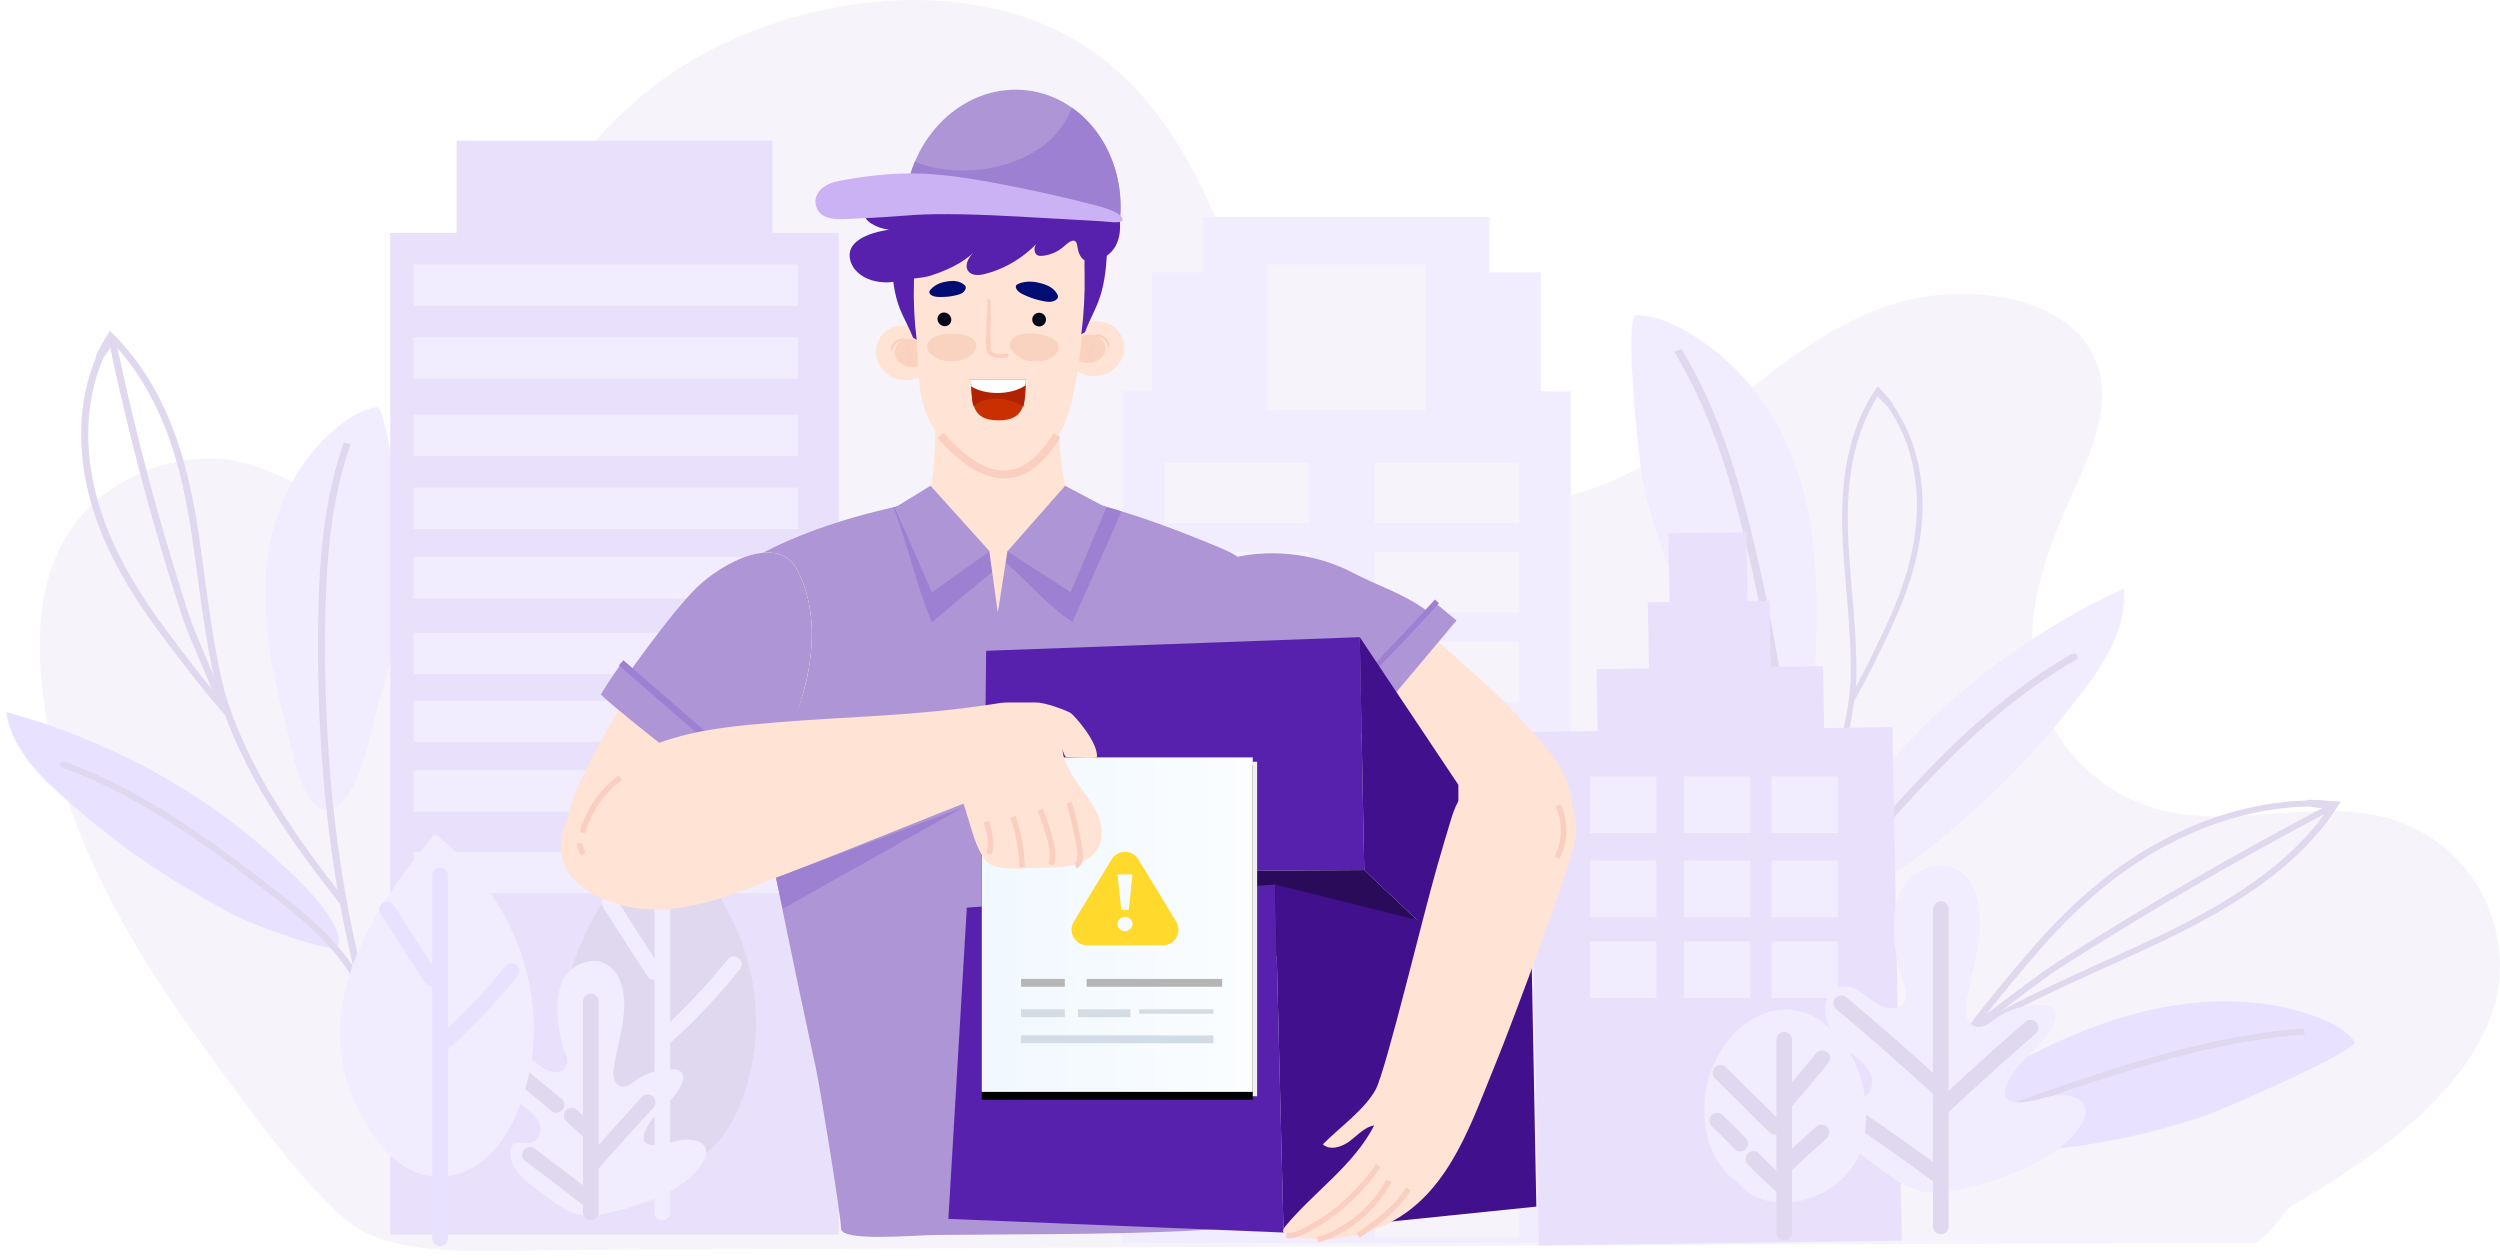 <?xml version="1.0" encoding="UTF-8"?>
<svg width="320px" height="161px" viewBox="0 0 320 161" version="1.1" xmlns="http://www.w3.org/2000/svg" xmlns:xlink="http://www.w3.org/1999/xlink">
    <!-- Generator: Sketch 55.2 (78181) - https://sketchapp.com -->
    <title>Group 14</title>
    <desc>Created with Sketch.</desc>
    <defs>
        <linearGradient x1="2.699%" y1="50%" x2="98.049%" y2="50%" id="linearGradient-1">
            <stop stop-color="#F1F8FF" offset="0%"></stop>
            <stop stop-color="#FBFDFF" offset="100%"></stop>
        </linearGradient>
        <rect id="path-2" x="0" y="0" width="34.69" height="42.814"></rect>
        <filter x="-10.1%" y="-5.8%" width="120.2%" height="116.3%" filterUnits="objectBoundingBox" id="filter-3">
            <feOffset dx="0" dy="1" in="SourceAlpha" result="shadowOffsetOuter1"></feOffset>
            <feGaussianBlur stdDeviation="1" in="shadowOffsetOuter1" result="shadowBlurOuter1"></feGaussianBlur>
            <feColorMatrix values="0 0 0 0 0   0 0 0 0 0   0 0 0 0 0  0 0 0 0.044 0" type="matrix" in="shadowBlurOuter1"></feColorMatrix>
        </filter>
    </defs>
    <g id="assets" stroke="none" stroke-width="1" fill="none" fill-rule="evenodd">
        <g id="Group-14">
            <g id="Group-13">
                <g id="Group-11-Copy-4">
                    <g id="2891461-copy">
                        <g id="OBJECTS">
                            <g id="Group">
                                <path d="M288.689,159.124 C288.689,159.026 216.923,159.318 73.389,160 C63.615,160 50.292,161.419 44.11,156.024 C37.927,150.629 31.396,141.241 26.135,134.105 C15.267,119.365 6.491,103.224 5.211,85.942 C4.721,79.315 5.46,72.336 9.843,66.699 C14.227,61.062 23.061,57.235 30.998,59.183 C38.546,61.035 45.433,67.604 52.646,65.035 C57.5,63.305 58.842,58.416 59.734,54.229 C63.072,38.533 69.211,22.412 83.397,11.242 C97.588,0.075 121.716,-4.277 137.724,5.191 C146.554,10.414 151.551,18.766 155.263,27.033 C158.975,35.301 161.824,43.952 167.78,51.33 C173.736,58.708 183.726,64.77 194.694,64.345 C204.324,63.969 212.554,58.811 219.455,53.427 C226.356,48.04 232.97,42.015 241.881,39.07 C250.791,36.121 262.92,37.533 267.342,44.385 C271.188,50.348 267.86,57.504 265.006,63.812 C261.687,71.155 259.04,78.978 260.46,86.701 C261.879,94.424 268.272,102.013 277.734,103.934 C286.386,105.69 295.743,102.55 304.361,104.406 C317.156,107.163 322.705,120.304 318.739,130.412 C314.773,140.521 304.179,147.975 293.522,154.272 C291.815,155.284 291.815,156.977 288.689,159.124 Z" id="Path" fill="#F6F4FA" fill-rule="nonzero"></path>
                                <g transform="translate(208.318, 40.156)" fill-rule="nonzero">
                                    <path d="M1.137,0.188 C3.285,0.21 5.308,1.037 7.115,2.026 C14.734,6.189 19.622,13.321 21.969,20.776 C24.322,28.23 24.38,36.06 24.091,43.774 C23.976,46.954 24.683,58.862 19.046,56.076 C15.284,54.216 11.543,44.785 9.672,41.529 C5.973,35.099 3.353,28.212 1.907,21.156 C1.556,19.457 -0.555,0.17 1.137,0.188 Z" id="Path" fill="#F2EDFE"></path>
                                    <path d="M30.552,61.21 C38.794,50.366 50.252,41.319 63.561,35.153 C63.917,39.522 61.696,43.756 58.945,47.459 C52.427,56.224 46.318,62.346 37.499,69.34 C34.99,71.329 24.432,77.246 23.719,76.231 C21.466,73.024 28.461,63.955 30.552,61.21 Z" id="Path" fill="#F2EDFE"></path>
                                    <path d="M16.677,116.088 L15.682,115.873 C17.736,108.892 19.224,101.532 20.104,94.001 C20.937,86.882 21.252,79.405 21.037,71.781 C20.838,64.626 20.167,57.132 19.046,49.507 C17.977,42.245 16.52,34.871 14.718,27.586 C13.282,21.791 11.145,14.238 7.309,7.195 C6.885,6.417 6.439,5.643 5.984,4.897 L6.895,4.494 C7.356,5.254 7.812,6.037 8.242,6.828 C12.124,13.952 14.278,21.567 15.724,27.408 C17.532,34.714 18.993,42.115 20.062,49.4 C21.189,57.056 21.859,64.582 22.064,71.763 C22.279,79.423 21.964,86.936 21.126,94.091 C20.24,101.662 18.742,109.062 16.677,116.088 Z" id="Path" fill="#DFD8EF"></path>
                                    <path d="M21.346,85.384 C21.341,85.384 21.33,85.384 21.325,85.384 C21.042,85.375 20.822,85.17 20.832,84.928 C21.052,80.108 23.971,74.487 29.514,68.217 C37.437,59.26 45.626,49.999 56.812,43.578 C57.048,43.443 57.368,43.497 57.525,43.698 C57.682,43.9 57.619,44.172 57.383,44.306 C46.339,50.643 38.202,59.846 30.332,68.745 C24.919,74.867 22.069,80.322 21.859,84.959 C21.849,85.201 21.618,85.384 21.346,85.384 Z" id="Path" fill="#DFD8EF"></path>
                                    <path d="M21.43,70.381 C21.383,70.381 21.335,70.372 21.288,70.355 C21.105,70.288 21.021,70.109 21.1,69.952 C24.5,63.209 28.047,55.213 28.561,47.039 C28.671,43.162 28.33,39.155 28,35.273 C27.838,33.36 27.67,31.383 27.56,29.451 C27.267,23.607 27.481,16.081 31.762,9.664 L32.029,9.261 L32.359,9.628 C33.711,11.121 34.047,11.542 34.036,11.747 C36.986,16.054 37.719,20.74 37.772,24.13 C37.845,29.116 36.525,34.321 33.617,40.51 C32.202,43.519 30.793,46.466 29.074,49.462 C29.064,49.48 29.048,49.498 29.038,49.516 C28.053,56.926 24.846,64.072 21.76,70.194 C21.702,70.314 21.571,70.381 21.43,70.381 Z M32.029,10.536 C28.189,16.693 28,23.839 28.278,29.429 C28.388,31.352 28.556,33.324 28.718,35.233 C29.048,39.128 29.389,43.153 29.279,47.066 C29.263,47.298 29.247,47.535 29.226,47.768 C30.583,45.277 31.767,42.804 32.946,40.286 C35.823,34.173 37.127,29.044 37.049,24.143 C36.996,20.771 36.258,16.085 33.25,11.828 C32.988,11.595 32.396,11.041 32.029,10.536 Z" id="Shape" fill="#DFD8EF"></path>
                                </g>
                                <g transform="translate(0.308, 41.945)" fill-rule="nonzero">
                                    <path d="M47.874,10.151 C46.019,10.468 44.421,11.47 43.043,12.584 C37.243,17.257 34.371,24.121 33.764,30.913 C33.156,37.702 34.612,44.499 36.341,51.148 C37.054,53.889 38.725,64.309 43.08,61.107 C45.982,58.969 47.413,50.272 48.413,47.186 C50.389,41.091 51.337,34.759 51.232,28.441 C51.211,26.916 49.341,9.901 47.874,10.151 Z" id="Path" fill="#F2EDFE"></path>
                                    <path d="M34.094,67.162 C24.867,58.916 13.198,52.678 0.477,49.19 C1.006,53.026 3.746,56.389 6.843,59.211 C14.178,65.896 20.644,70.35 29.635,75.175 C32.192,76.548 42.477,80.201 42.901,79.222 C44.237,76.132 36.436,69.255 34.094,67.162 Z" id="Path" fill="#E8E1FF"></path>
                                    <path d="M56.66,112.792 L57.483,112.47 C54.36,106.706 51.657,100.535 49.451,94.127 C47.36,88.072 45.657,81.637 44.374,74.996 C43.174,68.767 42.315,62.176 41.822,55.41 C41.356,48.966 41.199,42.37 41.361,35.806 C41.492,30.583 41.895,23.736 43.865,17.091 C44.086,16.358 44.321,15.624 44.573,14.913 L43.708,14.69 C43.452,15.414 43.211,16.157 42.99,16.903 C40.994,23.62 40.585,30.524 40.455,35.788 C40.292,42.375 40.444,48.993 40.916,55.459 C41.408,62.252 42.273,68.87 43.478,75.126 C44.761,81.798 46.48,88.264 48.576,94.35 C50.797,100.785 53.517,106.992 56.66,112.792 Z" id="Path" fill="#DFD8EF"></path>
                                    <path d="M46.716,86.833 C46.721,86.833 46.726,86.833 46.731,86.829 C46.972,86.779 47.13,86.574 47.072,86.368 C45.956,82.218 42.346,77.755 36.341,73.096 C27.754,66.437 18.878,59.555 7.948,55.557 C7.718,55.472 7.451,55.566 7.356,55.759 C7.257,55.955 7.362,56.184 7.592,56.264 C18.38,60.213 27.204,67.05 35.734,73.664 C41.602,78.212 45.118,82.54 46.192,86.534 C46.244,86.744 46.475,86.869 46.716,86.833 Z" id="Path" fill="#DFD8EF"></path>
                                    <path d="M43.169,73.695 C37.672,66.741 31.746,58.54 28.498,49.574 C28.477,49.556 28.456,49.538 28.435,49.516 C25.49,46.153 22.939,42.786 20.366,39.352 C15.069,32.277 12.009,26.102 10.736,19.922 C9.871,15.718 9.494,9.775 11.962,3.859 C11.889,3.609 12.192,3.018 13.45,0.903 L13.759,0.38 L14.199,0.827 C21.252,7.906 23.578,17.176 24.82,24.461 C25.213,26.871 25.548,29.353 25.868,31.75 C26.523,36.611 27.204,41.641 28.398,46.413 C31.275,56.421 37.85,65.601 43.907,73.261 C44.049,73.44 43.991,73.677 43.787,73.798 C43.734,73.829 43.677,73.847 43.619,73.856 C43.457,73.887 43.273,73.829 43.169,73.695 Z M12.957,3.797 C10.4,9.664 10.772,15.607 11.632,19.788 C12.884,25.865 15.902,31.951 21.131,38.936 C23.285,41.811 25.422,44.637 27.785,47.446 C27.696,47.159 27.612,46.873 27.529,46.587 C26.318,41.766 25.637,36.722 24.977,31.839 C24.652,29.442 24.322,26.969 23.929,24.568 C22.74,17.596 20.549,8.792 14.11,1.945 C13.801,2.652 13.219,3.452 12.957,3.797 Z" id="Shape" fill="#DFD8EF"></path>
                                    <path d="M27.801,48.76 L28.666,48.537 C28.147,47.079 27.319,45.152 26.444,43.112 C25.412,40.702 24.343,38.211 23.777,36.458 C21.922,30.73 20.204,24.885 18.663,19.095 C17.123,13.304 15.724,7.396 14.498,1.547 L13.607,1.681 C14.833,7.544 16.243,13.46 17.783,19.264 C19.323,25.069 21.047,30.922 22.907,36.664 C23.484,38.448 24.558,40.957 25.6,43.381 C26.465,45.407 27.288,47.32 27.801,48.76 Z" id="Path" fill="#DFD8EF"></path>
                                </g>
                                <g transform="translate(222.464, 102.314)" fill-rule="nonzero">
                                    <path d="M78.928,30.989 C77.902,29.63 76.23,28.731 74.517,28.038 C67.302,25.136 58.767,25.359 51.138,27.354 C43.509,29.348 36.624,32.984 30.007,36.785 C27.277,38.35 16.52,43.484 21.603,45.773 C24.993,47.303 35.005,45.263 38.736,44.933 C46.103,44.275 53.36,42.719 60.218,40.331 C61.858,39.754 79.735,32.058 78.928,30.989 Z" id="Path" fill="#E8E1FF"></path>
                                    <path d="M11.705,40.845 C17.332,30.507 19.879,18.956 19.04,7.575 C15.048,9.395 12.381,12.798 10.432,16.291 C5.816,24.559 3.317,31.325 1.331,40.228 C0.765,42.764 0.534,52.266 1.755,52.248 C5.622,52.177 10.28,43.466 11.705,40.845 Z" id="Path" fill="#B5C1FB"></path>
                                    <path d="M72.463,29.33 C71.583,29.393 70.681,29.469 69.785,29.567 C61.727,30.431 54.051,32.626 48.256,34.446 C41.01,36.718 33.847,39.258 26.968,41.99 C19.737,44.861 12.832,47.96 6.45,51.202 C5.685,51.591 4.93,51.98 4.176,52.378 C4.7,52.405 5.224,52.436 5.748,52.467 C6.136,52.266 6.518,52.065 6.911,51.868 C13.267,48.644 20.146,45.554 27.345,42.697 C34.204,39.973 41.345,37.442 48.565,35.175 C54.313,33.373 61.926,31.191 69.895,30.337 C70.776,30.243 71.661,30.162 72.531,30.104 L72.463,29.33 Z" id="Path" fill="#DFD8EF"></path>
                                    <path d="M1.551,52.588 C3.191,50.433 4.695,47.83 6.052,44.789 C10.18,35.537 14.451,25.972 14.823,15.826 C14.833,15.611 14.634,15.432 14.383,15.427 C14.131,15.419 13.921,15.589 13.916,15.803 C13.544,25.816 9.305,35.323 5.203,44.517 C3.778,47.709 2.195,50.401 0.466,52.584 C0.833,52.588 1.195,52.584 1.551,52.588 Z" id="Path" fill="#31177A"></path>
                                    <path d="M7.891,50.437 C13.471,43.533 20.256,35.832 28.854,29.979 C28.865,29.956 28.88,29.93 28.896,29.907 C31.49,26.343 34.23,23.083 37.038,19.783 C42.823,12.995 48.44,8.309 54.722,5.044 C58.987,2.826 65.337,0.353 72.693,0.157 C72.94,0.004 73.694,0.031 76.461,0.259 L77.142,0.317 L76.812,0.827 C71.661,9.015 62.403,14.247 54.905,17.892 C52.422,19.081 49.839,20.253 47.339,21.384 C42.273,23.678 37.038,26.053 32.27,28.749 C22.404,34.683 14.786,43.265 8.64,50.871 C8.499,51.045 8.216,51.09 8.011,50.969 C7.959,50.938 7.917,50.898 7.886,50.858 C7.786,50.737 7.786,50.571 7.891,50.437 Z M73.118,0.921 C65.788,1.029 59.437,3.492 55.188,5.702 C49.016,8.912 43.478,13.532 37.767,20.239 C35.414,22.998 33.114,25.731 30.908,28.633 C31.186,28.458 31.469,28.289 31.752,28.119 C36.567,25.4 41.822,23.016 46.91,20.709 C49.404,19.577 51.982,18.41 54.455,17.225 C61.622,13.737 70.43,8.783 75.554,1.167 C74.674,1.176 73.589,1.006 73.118,0.921 Z" id="Shape" fill="#DFD8EF"></path>
                                    <path d="M29.483,29.125 L30.044,29.733 C31.448,28.785 33.245,27.43 35.147,25.99 C37.4,24.291 39.726,22.529 41.434,21.442 C47.009,17.878 52.752,14.381 58.51,11.041 C64.268,7.705 70.194,4.436 76.131,1.324 L75.659,0.666 C69.712,3.783 63.77,7.056 58.002,10.401 C52.233,13.746 46.475,17.252 40.889,20.821 C39.155,21.93 36.813,23.7 34.544,25.409 C32.658,26.844 30.866,28.195 29.483,29.125 Z" id="Path" fill="#DFD8EF"></path>
                                </g>
                                <g transform="translate(43.317, 17.797)">
                                    <rect id="Rectangle" fill="#E9E1FB" fill-rule="nonzero" x="6.63" y="12.007" width="57.41" height="128.215"></rect>
                                    <rect id="Rectangle" fill="#E9E1FB" fill-rule="nonzero" x="15.124" y="0.215" width="40.423" height="34.5"></rect>
                                    <rect id="Rectangle" fill="#F2EDFE" fill-rule="nonzero" x="9.627" y="16.049" width="49.173" height="5.286"></rect>
                                    <rect id="Rectangle" fill="#F2EDFE" fill-rule="nonzero" x="9.627" y="25.382" width="49.173" height="5.286"></rect>
                                    <rect id="Rectangle" fill="#F2EDFE" fill-rule="nonzero" x="9.627" y="35.287" width="49.173" height="5.286"></rect>
                                    <rect id="Rectangle" fill="#F2EDFE" fill-rule="nonzero" x="9.627" y="44.619" width="49.173" height="5.286"></rect>
                                    <rect id="Rectangle" fill="#F2EDFE" fill-rule="nonzero" x="9.627" y="53.527" width="49.173" height="5.286"></rect>
                                    <rect id="Rectangle" fill="#F2EDFE" fill-rule="nonzero" x="9.627" y="63.2" width="49.173" height="5.286"></rect>
                                    <rect id="Rectangle" fill="#F2EDFE" fill-rule="nonzero" x="9.627" y="71.897" width="49.173" height="5.286"></rect>
                                    <rect id="Rectangle" fill="#F2EDFE" fill-rule="nonzero" x="9.627" y="80.81" width="49.173" height="5.286"></rect>
                                    <rect id="Rectangle" fill="#F2EDFE" fill-rule="nonzero" x="9.627" y="91.247" width="49.173" height="5.286"></rect>
                                    <polygon id="Path" fill="#F2EDFE" fill-rule="nonzero" points="153.919 32.277 153.919 17.055 147.354 17.055 147.354 9.985 110.677 9.985 110.677 17.055 104.112 17.055 104.112 32.277 100.313 32.277 100.313 141.326 157.723 141.326 157.723 32.277"></polygon>
                                    <polygon id="Path" fill="#E9E1FB" fill-rule="nonzero" points="190.177 75.39 190.035 67.461 183.323 67.551 183.171 59.09 180.374 59.126 180.211 50.321 170.23 50.455 170.392 59.26 167.594 59.3 167.751 67.756 161.045 67.846 161.186 75.779 152.447 75.895 153.652 141.63 200.127 141.009 198.922 75.274"></polygon>
                                    <rect id="Rectangle" fill="#F6F4FA" fill-rule="nonzero" x="105.768" y="41.453" width="18.438" height="7.7"></rect>
                                    <rect id="Rectangle" fill="#F6F4FA" fill-rule="nonzero" x="132.694" y="41.453" width="18.438" height="7.7"></rect>
                                    <rect id="Rectangle" fill="#F6F4FA" fill-rule="nonzero" x="105.768" y="52.888" width="18.438" height="7.7"></rect>
                                    <rect id="Rectangle" fill="#F6F4FA" fill-rule="nonzero" x="132.694" y="52.888" width="18.438" height="7.7"></rect>
                                    <rect id="Rectangle" fill="#F6F4FA" fill-rule="nonzero" x="105.768" y="64.322" width="18.438" height="7.7"></rect>
                                    <rect id="Rectangle" fill="#F6F4FA" fill-rule="nonzero" x="132.694" y="64.322" width="18.438" height="7.7"></rect>
                                    <rect id="Rectangle" fill="#F6F4FA" fill-rule="nonzero" x="105.768" y="75.757" width="18.438" height="7.7"></rect>
                                    <rect id="Rectangle" fill="#F6F4FA" fill-rule="nonzero" x="132.694" y="75.757" width="18.438" height="7.7"></rect>
                                    <rect id="Rectangle" fill="#F6F4FA" fill-rule="nonzero" x="105.768" y="87.186" width="18.438" height="7.7"></rect>
                                    <rect id="Rectangle" fill="#F6F4FA" fill-rule="nonzero" x="132.694" y="87.186" width="18.438" height="7.7"></rect>
                                    <rect id="Rectangle" fill="#F6F4FA" fill-rule="nonzero" x="105.768" y="98.621" width="18.438" height="7.7"></rect>
                                    <rect id="Rectangle" fill="#F6F4FA" fill-rule="nonzero" x="132.694" y="98.621" width="18.438" height="7.7"></rect>
                                    <rect id="Rectangle" fill="#F6F4FA" fill-rule="nonzero" x="105.768" y="110.055" width="18.438" height="7.7"></rect>
                                    <rect id="Rectangle" fill="#F6F4FA" fill-rule="nonzero" x="132.694" y="110.055" width="18.438" height="7.7"></rect>
                                    <rect id="Rectangle" fill="#F6F4FA" fill-rule="nonzero" x="132.694" y="121.489" width="18.438" height="7.7"></rect>
                                    <rect id="Rectangle" fill="#F6F4FA" fill-rule="nonzero" x="132.694" y="132.919" width="18.438" height="7.7"></rect>
                                    <rect id="Rectangle" fill="#F2EDFE" fill-rule="nonzero" x="160.207" y="81.588" width="8.478" height="7.235"></rect>
                                    <rect id="Rectangle" fill="#F2EDFE" fill-rule="nonzero" x="172.237" y="81.588" width="8.478" height="7.235"></rect>
                                    <rect id="Rectangle" fill="#F2EDFE" fill-rule="nonzero" x="183.444" y="81.588" width="8.478" height="7.235"></rect>
                                    <rect id="Rectangle" fill="#F2EDFE" fill-rule="nonzero" x="160.207" y="92.36" width="8.478" height="7.235"></rect>
                                    <rect id="Rectangle" fill="#F2EDFE" fill-rule="nonzero" x="172.237" y="92.36" width="8.478" height="7.235"></rect>
                                    <rect id="Rectangle" fill="#F2EDFE" fill-rule="nonzero" x="183.444" y="92.36" width="8.478" height="7.235"></rect>
                                    <rect id="Rectangle" fill="#F2EDFE" fill-rule="nonzero" x="160.207" y="102.703" width="8.478" height="7.235"></rect>
                                    <rect id="Rectangle" fill="#F2EDFE" fill-rule="nonzero" x="172.237" y="102.703" width="8.478" height="7.235"></rect>
                                    <rect id="Rectangle" fill="#F2EDFE" fill-rule="nonzero" x="183.444" y="102.703" width="8.478" height="7.235"></rect>
                                    <rect id="Rectangle" fill="#F6F4FA" fill-rule="nonzero" x="118.898" y="16.049" width="20.23" height="18.665"></rect>
                                    <g transform="translate(28.548, 87.647)" id="Path">
                                        <path d="M0.545,21.585 C2.054,13.867 6.88,6.869 12.266,0.438 C23.599,9.337 27.885,23.861 22.787,36.074 C21.896,38.202 20.712,40.304 18.805,41.914 C13.576,46.319 8.216,44.168 4.957,39.83 C0.807,34.312 -0.713,28.034 0.545,21.585 Z" fill="#DFD8EF" fill-rule="nonzero"></path>
                                        <path d="M12.915,5.751 L12.915,49.751" stroke="#F2EDFE" stroke-width="2" stroke-linecap="round"></path>
                                        <path d="M6.146,10.102 C8.011,13.08 9.918,16.04 11.868,18.983" stroke="#F2EDFE" stroke-width="2" stroke-linecap="round"></path>
                                        <path d="M13.219,27.358 C16.442,24.438 19.402,21.304 22.058,17.99" stroke="#F2EDFE" stroke-width="2" stroke-linecap="round"></path>
                                    </g>
                                    <g transform="translate(20.689, 105.087)" id="Path">
                                        <path d="M5.014,29.59 C3.107,28.239 1.09,26.482 1.347,24.376 C1.383,24.067 1.488,23.741 1.776,23.548 C2.29,23.213 3.028,23.495 3.678,23.441 C5.035,23.325 5.517,21.711 4.925,20.66 C4.333,19.609 3.133,18.92 2.232,18.044 C1.446,17.279 0.88,16.353 0.597,15.37 C0.225,14.082 0.734,12.315 2.274,12.172 C3.395,12.069 4.286,12.901 5.119,13.55 C5.952,14.198 7.314,14.708 8.127,14.037 C8.823,13.46 8.53,12.476 8.252,11.68 C7.571,9.735 7.267,7.696 7.362,5.67 C7.43,4.257 7.713,2.79 8.687,1.646 C9.662,0.501 11.48,-0.215 13.031,0.286 C14.477,0.756 15.273,2.093 15.609,3.385 C16.52,6.9 15.001,10.495 14.534,14.073 C14.424,14.918 14.618,16.049 15.598,16.188 C16.29,16.286 16.871,15.79 17.401,15.401 C18.695,14.448 20.418,13.934 22.127,13.988 C22.42,13.997 22.724,14.024 22.97,14.162 C23.526,14.475 23.51,15.182 23.305,15.723 C22.378,18.231 19.072,19.765 18.427,22.337 C18.338,22.681 18.323,23.079 18.585,23.347 C18.779,23.544 19.082,23.629 19.376,23.669 C20.591,23.83 21.776,23.329 22.975,23.088 C24.17,22.842 25.71,22.985 26.229,23.937 C26.622,24.653 26.245,25.503 25.768,26.182 C24.296,28.266 21.87,29.76 19.266,30.739 C16.929,31.62 13.77,32.657 11.176,32.675 C8.75,32.693 6.769,30.833 5.014,29.59 Z" fill="#F2EDFE" fill-rule="nonzero"></path>
                                        <path d="M11.616,5.311 L11.616,32.311" stroke="#DFD8EF" stroke-width="2" stroke-linecap="round"></path>
                                        <path d="M3.128,15.159 C4.496,16.286 5.868,17.409 7.236,18.536" stroke="#DFD8EF" stroke-width="2" stroke-linecap="round"></path>
                                        <path d="M9.174,19.917 C9.85,20.539 10.526,21.156 11.202,21.778" stroke="#DFD8EF" stroke-width="2" stroke-linecap="round"></path>
                                        <path d="M3.83,24.939 C6.319,26.777 8.776,28.646 11.202,30.551" stroke="#DFD8EF" stroke-width="2" stroke-linecap="round"></path>
                                        <path d="M11.826,26.071 C14.147,23.423 16.505,20.803 18.899,18.205" stroke="#DFD8EF" stroke-width="2" stroke-linecap="round"></path>
                                    </g>
                                    <g transform="translate(190.151, 92.566)" id="Path">
                                        <path d="M5.968,38.31 C3.51,36.57 0.917,34.308 1.247,31.602 C1.294,31.204 1.43,30.784 1.802,30.542 C2.463,30.109 3.416,30.475 4.244,30.404 C5.994,30.256 6.612,28.177 5.853,26.822 C5.093,25.467 3.547,24.586 2.389,23.459 C1.378,22.475 0.65,21.286 0.283,20.016 C-0.194,18.357 0.456,16.085 2.442,15.902 C3.883,15.772 5.03,16.836 6.104,17.672 C7.178,18.509 8.928,19.166 9.971,18.303 C10.867,17.561 10.49,16.295 10.133,15.271 C9.253,12.771 8.865,10.146 8.986,7.535 C9.07,5.715 9.436,3.828 10.694,2.357 C11.946,0.885 14.288,-0.036 16.284,0.608 C18.145,1.212 19.171,2.933 19.601,4.593 C20.775,9.113 18.815,13.746 18.218,18.348 C18.076,19.434 18.323,20.892 19.591,21.071 C20.481,21.196 21.225,20.561 21.912,20.06 C23.578,18.84 25.794,18.173 27.995,18.24 C28.372,18.254 28.765,18.29 29.079,18.468 C29.797,18.871 29.771,19.779 29.514,20.476 C28.32,23.705 24.065,25.677 23.237,28.986 C23.127,29.429 23.101,29.939 23.442,30.287 C23.688,30.538 24.081,30.65 24.458,30.699 C26.025,30.909 27.55,30.265 29.09,29.948 C30.63,29.63 32.611,29.818 33.282,31.043 C33.785,31.964 33.303,33.06 32.69,33.932 C30.793,36.611 27.675,38.533 24.322,39.799 C21.314,40.93 17.249,42.267 13.916,42.29 C10.772,42.303 8.226,39.911 5.968,38.31 Z" fill="#F2EDFE" fill-rule="nonzero"></path>
                                        <path d="M14.954,6.006 L14.954,46.614" stroke="#DFD8EF" stroke-width="2" stroke-linecap="round"></path>
                                        <path d="M2.211,18.048 C6.45,21.585 10.589,25.212 14.624,28.924" stroke="#DFD8EF" stroke-width="2" stroke-linecap="round"></path>
                                        <path d="M3.275,32.076 C7.131,34.679 10.914,37.362 14.624,40.116" stroke="#DFD8EF" stroke-width="2" stroke-linecap="round"></path>
                                        <path d="M15.404,31.124 C19.02,27.756 22.698,24.438 26.439,21.174" stroke="#DFD8EF" stroke-width="2" stroke-linecap="round"></path>
                                    </g>
                                    <g transform="translate(174.432, 111.388)" id="Path">
                                        <path d="M18.831,5.205 C18.192,4.195 17.385,3.229 16.447,2.433 C15.242,1.225 13.607,0.313 11.773,0.089 C7.812,-0.398 4.239,2.375 2.452,5.433 C0.655,8.505 0.01,12.056 0.629,15.45 C1.069,17.865 2.206,20.275 4.333,21.912 C4.475,22.019 4.616,22.122 4.768,22.22 C6.188,24 8.378,24.809 10.903,24.769 C12.795,24.738 15.205,23.839 16.657,22.815 C18.443,21.55 19.774,20.029 20.424,18.106 C21.77,14.126 21.136,8.872 18.831,5.205 Z" fill="#F2EDFE" fill-rule="nonzero"></path>
                                        <path d="M10.626,3.908 L10.626,28.606" stroke="#DFD8EF" stroke-width="2" stroke-linecap="round"></path>
                                        <path d="M2.468,8.139 C4.789,10.437 7.11,12.736 9.431,15.034" stroke="#DFD8EF" stroke-width="2" stroke-linecap="round"></path>
                                        <path d="M2.049,14.261 C3.065,15.213 4.045,16.192 4.999,17.194" stroke="#DFD8EF" stroke-width="2" stroke-linecap="round"></path>
                                        <path d="M6.686,19.162 C7.875,20.373 9.106,21.554 10.38,22.703" stroke="#DFD8EF" stroke-width="2" stroke-linecap="round"></path>
                                        <path d="M10.704,11.908 C12.355,10.062 13.948,8.174 15.488,6.256" stroke="#DFD8EF" stroke-width="2" stroke-linecap="round"></path>
                                        <path d="M10.883,19.917 C12.36,18.509 13.869,17.127 15.404,15.763" stroke="#DFD8EF" stroke-width="2" stroke-linecap="round"></path>
                                    </g>
                                    <g transform="translate(0, 88.5)" id="Path">
                                        <path d="M0.639,21.585 C2.148,13.867 6.974,6.869 12.36,0.438 C23.693,9.337 27.979,23.861 22.881,36.074 C21.99,38.202 20.806,40.304 18.899,41.914 C13.67,46.319 8.31,44.168 5.051,39.83 C0.896,34.312 -0.618,28.034 0.639,21.585 Z" fill="#F2EDFE" fill-rule="nonzero"></path>
                                        <path d="M13.01,5.751 L13.01,52.202" stroke="#E8E1FF" stroke-width="2" stroke-linecap="round"></path>
                                        <path d="M6.24,10.102 C8.106,13.08 10.013,16.04 11.962,18.983" stroke="#E8E1FF" stroke-width="2" stroke-linecap="round"></path>
                                        <path d="M13.314,27.358 C16.536,24.438 19.496,21.304 22.153,17.99" stroke="#E8E1FF" stroke-width="2" stroke-linecap="round"></path>
                                    </g>
                                </g>
                            </g>
                        </g>
                    </g>
                    <g id="Group-10" transform="translate(71, 11)">
                        <g id="Group-8-Copy" transform="translate(0.317, 0.319)">
                            <g id="Group" transform="translate(1, 0)">
                                <path d="M94.274,83.231 C95.371,84.099 110.417,96.726 114.663,100.313 C122.284,99.328 121.35,93.156 129.021,92.901 C129.015,90.432 128.215,87.641 125.899,84.788 C123.174,81.441 120.208,78.366 117.025,75.514 C111.855,70.877 106.701,66.022 100.703,62.853 C95.656,60.184 89.837,58.839 84.746,60.273 C79.581,61.724 81.786,69.425 84.365,73.429 C86.905,77.382 90.638,80.357 94.274,83.231 Z" id="Path" fill="#FFE3D4" fill-rule="nonzero"></path>
                                <path d="M100.519,85.789 C102.846,81.541 106.797,78.216 110.915,75.758 C112.202,74.991 113.556,74.279 114.954,73.657 C110.461,69.614 105.901,65.605 100.709,62.859 C95.662,60.19 89.843,58.844 84.751,60.279 C79.587,61.73 81.791,69.431 84.371,73.434 C86.917,77.388 90.643,80.362 94.28,83.237 C94.672,83.543 96.826,85.344 99.635,87.691 C99.881,87.04 100.177,86.401 100.519,85.789 Z" id="Path" fill="#FFE3D4" fill-rule="nonzero"></path>
                                <path d="M96.026,86.857 C98.068,83.971 100.854,79.5 103.003,76.681 C105.051,73.996 108.346,69.603 110.618,67.107 C107.876,64.855 104.016,63.659 100.944,62.041 C95.897,59.372 89.837,58.839 84.746,60.273 C79.581,61.724 81.786,69.425 84.365,73.429 C86.905,77.382 94.784,85.822 96.026,86.857 Z" id="Path" fill="#AD95D6" fill-rule="nonzero"></path>
                                <polygon id="Rectangle" fill="#AD95D6" fill-rule="nonzero" transform="translate(104.027, 77.26) rotate(39.828) translate(-104.027, -77.26) " points="102.227 63.774 105.91 63.763 105.827 90.745 102.143 90.756"></polygon>
                                <path d="M93.351,84.76 L92.859,84.76 L92.859,84.06 L93.071,84.06 C99.198,78.288 105.347,72.022 111.351,65.422 L111.871,65.889 C105.823,72.533 99.623,78.85 93.452,84.66 L93.351,84.76 Z" id="Path" fill="#9E80D2" fill-rule="nonzero"></path>
                                <path d="M84.679,145.918 C73.488,146.759 60.652,146.618 47.294,146.759 C44.551,146.788 35.327,147.658 35.327,145.918 C35.327,144.177 32.604,127.663 32.134,125.489 C29.543,113.524 27.031,101.541 24.81,89.503 C23.679,83.382 22.627,77.243 21.682,71.093 C20.803,65.377 19.897,62.286 25.632,59.295 C30.975,56.509 37.998,54.357 44.326,53.134 C48.561,52.316 52.114,52.366 56.411,52.689 C60.211,52.973 64.72,52.322 68.402,53.317 C73.773,54.768 78.518,56.581 83.85,58.794 C85.244,59.372 86.665,60.079 87.543,61.296 C88.948,63.242 88.612,65.889 88.209,68.252 C87.817,77.599 85.434,145.861 84.679,145.918 Z" id="Path" fill="#AD95D6" fill-rule="nonzero"></path>
                                <path d="M68.408,53.317 C67.518,53.078 66.584,52.934 65.621,52.85 C65.017,53.234 64.407,53.618 63.814,54.046 C61.498,55.725 59.243,57.465 56.809,58.978 C56.596,59.111 56.339,59.167 56.076,59.156 C55.768,59.267 55.443,59.289 55.091,59.161 C54.123,58.805 53.379,57.832 52.741,57.076 C51.465,55.547 50.156,54.051 48.847,52.55 C47.386,52.644 45.904,52.828 44.326,53.134 C43.57,53.278 42.804,53.44 42.037,53.612 C43.789,58.105 45.064,63.898 46.967,68.335 C46.967,68.335 53.161,63.053 56.12,60.796 C56.277,60.679 56.523,60.746 56.652,60.863 C59.394,63.365 61.844,66.239 64.967,68.302 C64.899,68.335 70.517,55.947 71.216,54.123 C70.293,53.845 69.359,53.573 68.408,53.317 Z" id="Path" fill="#9E80D2" fill-rule="nonzero"></path>
                                <polygon id="Path" fill="#FFE3D4" fill-rule="nonzero" points="54 56.976 56.988 56.976 55.404 67.112"></polygon>
                                <path d="M64.239,57.148 C65.834,56.392 67.887,55.174 68.312,53.328 C67.361,53.106 64.871,52.695 64.256,51.427 C63.943,50.787 63.758,49.603 63.657,48.897 C63.288,46.334 63.176,43.743 63.064,41.163 C62.706,41.09 62.342,41.035 61.984,40.985 C61.307,40.89 60.625,40.823 59.936,40.751 C58.392,40.59 56.842,40.434 55.292,40.306 L55.292,40.301 C55.281,40.301 55.264,40.306 55.253,40.306 C55.242,40.306 55.225,40.306 55.214,40.301 L55.214,40.306 C53.67,40.484 52.125,40.679 50.587,40.89 C49.904,40.985 49.222,41.068 48.55,41.185 C48.192,41.246 47.834,41.313 47.476,41.396 C47.442,43.982 47.409,46.578 47.123,49.147 C47.045,49.853 46.894,51.043 46.603,51.694 C45.999,53.034 43.347,53.512 42.502,53.751 C42.53,53.79 42.558,53.84 42.574,53.89 C43.319,55.669 45.299,56.626 47.006,57.265 C49.054,58.032 51.191,58.655 53.317,59.178 C53.944,59.228 54.582,59.25 55.231,59.25 C56.579,59.25 57.889,59.139 59.136,58.933 C60.904,58.599 62.645,57.91 64.239,57.148 Z" id="Path" fill="#FFE3D4" fill-rule="nonzero"></path>
                                <path d="M50.727,51.505 C54.173,53.94 58.521,55.13 62.622,53.701 C63.573,53.367 64.452,52.917 65.263,52.372 C64.821,52.122 64.452,51.816 64.262,51.427 C63.948,50.787 63.764,49.603 63.663,48.897 C63.294,46.334 63.182,43.743 63.07,41.163 C62.712,41.09 62.348,41.035 61.99,40.985 C61.313,40.89 60.63,40.823 59.942,40.751 C58.398,40.59 56.848,40.434 55.298,40.306 L55.298,40.301 C55.287,40.301 55.27,40.306 55.259,40.306 C55.248,40.306 55.231,40.306 55.22,40.301 L55.22,40.306 C53.675,40.484 52.131,40.679 50.592,40.89 C49.91,40.985 49.227,41.068 48.556,41.185 C48.198,41.246 47.84,41.313 47.481,41.396 C47.453,43.698 47.42,46.011 47.213,48.302 C48.254,49.497 49.423,50.582 50.727,51.505 Z" id="Path" fill="#FFE3D4" fill-rule="nonzero"></path>
                                <path d="M29.717,61.619 C27.249,56.948 20.205,60.635 16.831,63.926 C13.502,67.173 11.364,71.366 9.3,75.447 C8.645,76.743 0.755,88.942 0.317,93.74 C-0.122,98.539 8.427,98.094 11.739,102.475 C12.325,103.25 12.643,103.871 12.693,104.336 C17.122,101.009 20.039,98.15 21.441,95.759 C24.905,89.843 28.586,83.904 30.45,77.493 C32.022,72.089 32.15,66.223 29.717,61.619 Z" id="Path" fill="#FFE3D4" fill-rule="nonzero"></path>
                                <path d="M29.717,61.619 C27.249,56.948 20.205,60.635 16.831,63.926 C13.502,67.173 11.364,71.366 9.3,75.447 C8.941,76.153 7.498,78.805 5.83,81.841 C6.356,82.164 6.871,82.503 7.375,82.864 C12.841,86.829 16.864,92.445 19.695,98.594 C20.294,97.66 20.876,96.709 21.436,95.753 C24.899,89.837 28.581,83.899 30.444,77.488 C32.022,72.089 32.15,66.223 29.717,61.619 Z" id="Path" fill="#FFE3D4" fill-rule="nonzero"></path>
                                <path d="M29.717,61.619 C27.249,56.948 20.205,60.635 16.831,63.926 C13.502,67.173 6.899,76.453 5.987,78.127 C11.168,82.803 19.293,88.992 24.625,93.507 C27.478,88.636 28.916,82.748 30.444,77.493 C32.022,72.089 32.15,66.223 29.717,61.619 Z" id="Path" fill="#AD95D6" fill-rule="nonzero"></path>
                                <path d="M18.235,82.753 C15.068,79.884 10.726,76.036 7.224,73.579 C6.049,75.241 4.879,77.06 4.588,77.599 C9.77,82.275 20.182,89.865 25.515,94.374 C26.175,93.24 26.919,91.928 27.45,90.704 C24.877,88.147 20.915,85.177 18.235,82.753 Z" id="Path" fill="#AD95D6" fill-rule="nonzero"></path>
                                <polygon id="Rectangle" fill="#9E80D2" fill-rule="nonzero" transform="translate(17.183, 82.206) rotate(-48.819) translate(-17.183, -82.206) " points="16.704 68.966 17.58 68.969 17.662 95.445 16.787 95.442"></polygon>
                                <g transform="translate(39.357, 30.025)" fill-rule="nonzero" id="Path">
                                    <path d="M3.81,0.311 C3.139,0.334 2.473,0.523 1.914,0.89 C0.895,1.562 0.33,2.836 0.459,4.042 C0.593,5.249 1.393,6.355 2.484,6.906 C3.575,7.456 4.918,7.456 6.032,6.95 C6.401,6.784 6.753,6.561 7.016,6.25 C7.833,5.293 7.688,3.52 7.274,2.402 C6.781,1.084 5.164,0.267 3.81,0.311 Z" fill="#FFE3D4"></path>
                                    <path d="M7.464,3.041 C7.039,2.686 6.535,2.413 6.026,2.235 C5.271,1.974 4.342,1.863 3.643,2.335 C2.798,2.908 2.557,4.12 3.296,4.871 C4.594,6.194 6.463,5.655 7.604,4.465 C7.621,3.981 7.565,3.486 7.464,3.041 Z" fill="#EFAE95" opacity="0.318"></path>
                                    <path d="M4.124,2.18 C4.124,2.174 4.129,2.168 4.129,2.163 C4.129,2.163 4.129,2.163 4.129,2.157 C4.135,2.124 4.135,2.085 4.107,2.052 C3.911,1.779 3.307,2.085 3.089,2.202 C2.591,2.463 2.328,3.053 2.356,3.603 C2.361,3.675 2.467,3.67 2.479,3.603 C2.551,3.236 2.859,2.686 3.184,2.497 C3.301,2.43 3.788,2.191 3.928,2.257 C4.001,2.296 4.085,2.252 4.118,2.191 C4.118,2.191 4.118,2.191 4.118,2.196 C4.118,2.191 4.118,2.185 4.124,2.18 Z" fill="#FACEC0"></path>
                                    <path d="M4.957,4.293 C4.907,3.87 4.722,3.497 4.387,3.231 C4.314,3.175 4.23,3.286 4.286,3.347 C4.493,3.586 4.622,4.015 4.655,4.326 C4.678,4.587 4.722,4.854 4.605,5.099 C4.555,5.204 4.493,5.282 4.476,5.399 C4.465,5.488 4.571,5.555 4.65,5.516 C5.092,5.293 5.008,4.698 4.957,4.293 Z" fill="#FACEC0"></path>
                                </g>
                                <g transform="translate(63.976, 29.469)" fill-rule="nonzero" id="Path">
                                    <path d="M4.241,0.345 C4.913,0.367 5.578,0.556 6.138,0.923 C7.156,1.596 7.721,2.869 7.593,4.076 C7.458,5.282 6.658,6.389 5.567,6.939 C4.476,7.49 3.133,7.49 2.02,6.984 C1.651,6.817 1.298,6.594 1.035,6.283 C0.218,5.327 0.364,3.553 0.778,2.435 C1.27,1.112 2.887,0.3 4.241,0.345 Z" fill="#FFE3D4"></path>
                                    <path d="M0.588,3.069 C1.013,2.713 1.516,2.441 2.025,2.263 C2.781,2.002 3.71,1.89 4.409,2.363 C5.254,2.936 5.495,4.148 4.756,4.899 C3.458,6.222 1.589,5.683 0.448,4.493 C0.425,4.015 0.481,3.52 0.588,3.069 Z" fill="#EFAE95" opacity="0.318"></path>
                                    <path d="M3.928,2.213 C3.928,2.207 3.922,2.202 3.922,2.196 C3.922,2.196 3.922,2.196 3.922,2.196 C3.917,2.163 3.917,2.124 3.945,2.091 C4.14,1.818 4.745,2.124 4.963,2.241 C5.461,2.502 5.724,3.091 5.696,3.642 C5.69,3.714 5.584,3.709 5.573,3.642 C5.5,3.275 5.192,2.725 4.868,2.535 C4.75,2.469 4.264,2.23 4.124,2.296 C4.051,2.335 3.967,2.291 3.933,2.23 C3.933,2.23 3.933,2.23 3.933,2.235 C3.928,2.224 3.928,2.219 3.928,2.213 Z" fill="#FACEC0"></path>
                                    <path d="M3.089,4.326 C3.139,3.903 3.324,3.531 3.659,3.264 C3.732,3.208 3.816,3.319 3.76,3.381 C3.553,3.62 3.424,4.048 3.391,4.359 C3.368,4.621 3.324,4.887 3.441,5.132 C3.491,5.238 3.553,5.316 3.57,5.432 C3.581,5.521 3.475,5.588 3.396,5.549 C2.96,5.327 3.044,4.726 3.089,4.326 Z" fill="#FACEC0"></path>
                                </g>
                                <path d="M51.191,16.92 C49.574,17.176 47.985,17.609 46.648,18.521 C42.776,21.168 44.656,27.501 44.986,31.51 C45.355,36.042 44.796,41.552 48.371,44.749 C50.475,46.628 60.004,46.478 62.438,45.099 C66.13,43.003 67.535,20.462 65.957,19.061 C63.495,16.886 55.902,16.369 52.629,16.731 C52.148,16.781 51.672,16.842 51.191,16.92 Z" id="Path" fill="#FFE3D4" fill-rule="nonzero"></path>
                                <path d="M53.938,33.261 C53.882,32.833 53.854,32.372 53.905,31.944 C53.994,31.176 53.916,30.42 53.994,29.653 C54.078,28.813 54.05,27.946 54.073,27.101 C54.078,26.962 54.347,26.9 54.392,27.045 C54.582,27.684 54.442,28.402 54.487,29.058 C54.52,29.625 54.498,30.226 54.459,30.798 C54.42,31.443 54.442,32.099 54.475,32.739 C54.492,33.078 54.447,33.567 54.794,33.795 C55.197,34.062 55.908,34.012 56.411,33.94 C56.82,33.884 56.937,34.385 56.529,34.435 C55.746,34.529 54.806,34.546 54.263,34.062 C54.005,33.84 53.972,33.562 53.938,33.261 Z" id="Path" fill="#FACEC0" fill-rule="nonzero"></path>
                                <path d="M57.721,25.271 C57.777,25.121 57.945,25.038 58.107,24.977 C59.086,24.61 60.026,24.688 61,24.96 C61.884,25.21 62.633,25.594 63.036,26.389 C63.075,26.467 63.109,26.545 63.115,26.634 C63.126,26.862 62.913,27.051 62.689,27.162 C62.091,27.451 61.498,27.273 60.888,27.151 C60.166,27.006 59.45,26.734 58.795,26.439 C58.347,26.239 57.877,25.972 57.732,25.544 C57.704,25.455 57.693,25.355 57.721,25.271 Z" id="Path" fill="#010D72" fill-rule="nonzero"></path>
                                <path d="M46.637,26.117 C46.62,25.972 46.715,25.838 46.81,25.733 C47.403,25.077 48.153,24.81 48.998,24.688 C49.77,24.576 50.486,24.626 51.107,25.138 C51.169,25.188 51.225,25.244 51.264,25.31 C51.365,25.494 51.275,25.727 51.152,25.9 C50.811,26.35 50.296,26.417 49.781,26.534 C49.177,26.673 48.528,26.7 47.912,26.695 C47.493,26.689 47.034,26.634 46.748,26.333 C46.698,26.272 46.648,26.2 46.637,26.117 Z" id="Path" fill="#010D72" fill-rule="nonzero"></path>
                                <path d="M62.23,31.899 C62.773,32.183 63.277,32.717 63.187,33.317 C63.154,33.556 63.025,33.773 62.868,33.962 C62.091,34.879 60.72,35.024 59.517,34.891 C58.235,34.752 55.762,33.139 57.547,31.821 C58.582,31.06 61.184,31.354 62.23,31.899 Z" id="Path" fill="#EFAE95" fill-rule="nonzero" opacity="0.318"></path>
                                <path d="M51.549,31.682 C52.114,31.905 52.674,32.388 52.651,32.995 C52.64,33.239 52.534,33.467 52.4,33.667 C51.723,34.663 50.374,34.946 49.166,34.941 C47.879,34.935 45.249,33.589 46.883,32.094 C47.828,31.226 50.447,31.249 51.549,31.682 Z" id="Path" fill="#EFAE95" fill-rule="nonzero" opacity="0.318"></path>
                                <path d="M42.905,28.296 C42.16,26.478 41.937,24.443 41.825,22.447 C42.395,21.852 43.151,21.474 43.951,21.446 C44.074,21.44 44.208,21.446 44.309,21.529 C44.426,21.618 44.477,21.774 44.516,21.924 C44.751,22.869 44.695,23.853 44.667,24.821 C44.594,27.267 44.712,29.725 45.02,32.16 C44.863,32.088 44.706,32.005 44.561,31.916 C44.091,30.693 43.419,29.558 42.905,28.296 Z" id="Path" fill="#5721AE" fill-rule="nonzero"></path>
                                <path d="M68.24,27.362 C69.001,25.433 69.247,23.286 69.376,21.179 C68.81,20.556 68.055,20.167 67.255,20.145 C67.132,20.139 66.998,20.15 66.897,20.234 C66.779,20.328 66.729,20.495 66.69,20.656 C66.444,21.652 66.494,22.691 66.511,23.714 C66.561,26.294 66.421,28.891 66.091,31.465 C66.248,31.388 66.405,31.299 66.556,31.204 C67.026,29.903 67.714,28.702 68.24,27.362 Z" id="Path" fill="#5721AE" fill-rule="nonzero"></path>
                                <path d="M62.147,10.976 C62.521,10.893 62.907,10.826 63.31,10.798 C65.632,10.609 68.089,11.46 69.594,13.378 C70.511,14.546 71.037,16.064 71.054,17.598 C71.065,18.482 70.903,19.389 70.483,20.15 C70.092,20.873 69.465,21.435 68.749,21.757 C68.15,22.024 67.07,22.363 66.477,21.985 C65.963,21.657 65.705,21.001 65.61,20.367 C65.582,20.178 65.565,19.978 65.493,19.806 C65.157,18.994 64.2,19.928 63.831,20.25 C63.047,20.934 62.068,21.351 61.067,21.429 C60.854,21.446 60.625,21.446 60.44,21.329 C60.099,21.118 60.026,20.59 60.177,20.195 C60.328,19.8 60.641,19.516 60.944,19.244 C58.996,21.501 56.411,23.103 53.631,23.776 C52.875,23.959 51.896,23.97 51.527,23.231 C51.141,22.452 51.762,21.552 52.338,20.923 C51.023,22.341 48.735,23.325 46.933,23.92 C46.021,24.22 45.221,24.243 44.303,24.376 C43.112,24.543 42.004,24.877 40.778,24.815 C39.374,24.749 37.93,24.22 37.069,23.114 C36.487,22.363 36.218,21.301 36.632,20.451 C36.845,20.017 37.209,19.667 37.606,19.394 C38.73,18.61 40.124,18.321 41.472,18.065 C40.683,17.993 39.905,17.732 39.234,17.309 C38.926,17.114 38.624,16.87 38.468,16.542 C38.076,15.713 38.708,14.762 39.43,14.195 C40.84,13.094 42.647,12.65 44.415,12.36 C46.418,12.032 48.449,11.871 50.48,11.871 C52.579,11.877 54.671,12.11 56.523,13.156 C57.144,13.506 57.195,13.356 57.827,12.967 C58.308,12.672 58.789,12.377 59.287,12.11 C60.199,11.621 61.145,11.204 62.147,10.976 Z" id="Path" fill="#5721AE" fill-rule="nonzero"></path>
                                <g id="Group-2" transform="translate(51.954, 37.231)" fill-rule="nonzero">
                                    <path d="M-3.62376795e-13,5.68434189e-14 C0.177,2.947 -0.016,5.254 3.525,5.254 C7.066,5.254 6.873,2.947 7.05,5.68434189e-14 L-3.62376795e-13,5.68434189e-14 Z" id="Path" fill="#C92F00"></path>
                                    <path d="M6.721,3.503 C6.97,2.548 6.978,1.328 7.05,-2.50910404e-14 L-3.62376795e-13,-2.50910404e-14 C0.072,1.283 0.08,2.457 0.305,3.403 C2.353,1.974 4.673,2.284 6.721,3.503 Z" id="Path" fill="#AF2202"></path>
                                    <path d="M7.002,0.777 C7.018,0.528 7.026,0.264 7.05,-1.06470388e-13 L-3.62376795e-13,-1.06470388e-13 C0.024,0.317 0.04,0.626 0.056,0.92 C1.879,2.059 5.147,2.044 7.002,0.777 Z" id="Path" fill="#FFFFFF"></path>
                                </g>
                                <polygon id="Path" fill="#AD95D6" fill-rule="nonzero" points="46.961 64.493 42.216 53.656 46.788 50.86 54.347 59.25"></polygon>
                                <polygon id="Path" fill="#AD95D6" fill-rule="nonzero" points="64.726 64.493 69.297 53.656 64.021 50.86 56.635 59.25"></polygon>
                                <polygon id="Path" fill="#5721AE" fill-rule="nonzero" points="102.309 100.051 53.619 100.357 53.91 71.983 101.733 70.237"></polygon>
                                <polygon id="Path" fill="#40108D" fill-rule="nonzero" points="114.367 111.461 102.309 100.051 101.733 70.237 114.356 89.142"></polygon>
                                <polygon id="Path" fill="#290B59" fill-rule="nonzero" points="114.367 111.461 76.996 110.921 53.619 100.357 102.309 100.051"></polygon>
                                <polygon id="Path" fill="#5721AE" fill-rule="nonzero" points="91.98 146.446 49.076 144.7 51.437 104.861 90.884 101.897"></polygon>
                                <polygon id="Path" fill="#40108D" fill-rule="nonzero" points="124.332 143.126 91.98 146.446 90.884 101.897 123.7 110.076"></polygon>
                                <path d="M125.356,87.485 C123.476,86.595 121.227,86.734 119.28,87.452 C117.142,88.241 115.715,89.198 114.714,90.654 C114.21,91.388 113.819,92.245 113.5,93.279 C112.856,95.364 112.246,97.46 111.642,99.562 C109.773,106.051 105.096,125.628 103.786,128.103 C102.427,130.671 99.053,133.068 97.005,135.159 C97.945,135.987 99.456,135.498 100.452,134.742 C101.453,133.98 102.348,132.957 103.585,132.723 C100.972,137.833 95.908,141.197 92.232,145.612 C92.053,145.829 91.863,146.107 91.952,146.374 C92.042,146.635 92.355,146.741 92.629,146.807 C97.195,147.869 102.158,147.147 106.226,144.822 C113.438,140.708 116.141,132.039 119.117,124.833 C121.188,119.818 129.138,98.461 129.379,95.909 C129.681,92.612 128.366,88.908 125.356,87.485 Z" id="Path" fill="#FFE3D4" fill-rule="nonzero"></path>
                                <path d="M92.803,147.174 C92.629,147.174 92.456,147.158 92.282,147.119 L92.439,146.435 C93.088,146.585 93.799,146.285 94.47,145.945 C98.23,144.027 101.459,141.164 103.797,137.666 L104.385,138.055 C101.979,141.653 98.661,144.594 94.789,146.568 C94.162,146.891 93.491,147.174 92.803,147.174 Z" id="Path" fill="#FACEC0" fill-rule="nonzero"></path>
                                <path d="M96.389,147.658 L96.289,146.969 C97.05,146.863 97.771,146.535 98.309,146.262 C101.185,144.822 103.624,142.481 105.18,139.674 L105.795,140.013 C104.172,142.943 101.627,145.384 98.622,146.885 C98.04,147.185 97.251,147.536 96.389,147.658 Z" id="Path" fill="#FACEC0" fill-rule="nonzero"></path>
                                <path d="M101.722,147.141 L101.313,146.568 C103.574,144.978 106.142,143.176 107.658,140.669 L108.263,141.03 C106.668,143.66 104.038,145.506 101.722,147.141 Z" id="Path" fill="#FACEC0" fill-rule="nonzero"></path>
                                <path d="M127.264,98.65 L126.643,98.322 C127.695,96.37 127.751,93.913 126.794,91.911 L127.426,91.611 C128.484,93.807 128.417,96.504 127.264,98.65 Z" id="Path" fill="#FACEC0" fill-rule="nonzero"></path>
                                <path d="M47.716,15.002 C54.112,14.49 60.585,14.84 66.886,15.958 C68.268,16.203 69.655,16.486 71.037,16.809 C71.838,8.507 66.595,1.145 59.159,0.25 C51.588,-0.662 44.617,5.471 43.582,13.951 C43.52,14.473 43.481,14.99 43.464,15.502 C44.874,15.28 46.295,15.113 47.716,15.002 Z" id="Path" fill="#AD95D6" fill-rule="nonzero"></path>
                                <path d="M64.899,2.469 C64.463,3.648 63.747,4.748 62.941,5.71 C61.302,7.662 58.851,8.974 56.428,9.703 C53.72,10.52 50.777,10.731 47.985,10.27 C46.989,10.103 45.825,9.836 44.796,9.363 C44.197,10.787 43.777,12.322 43.582,13.951 C43.52,14.473 43.481,14.99 43.464,15.502 C44.874,15.28 46.295,15.118 47.716,15.002 C54.112,14.49 60.585,14.84 66.886,15.958 C68.268,16.203 69.655,16.486 71.037,16.809 C71.608,10.876 69.096,5.427 64.899,2.469 Z" id="Path" fill="#9E80D2" fill-rule="nonzero"></path>
                                <path d="M32.061,14.618 C32.061,14.646 32.067,14.674 32.072,14.701 C32.441,17.326 35.726,16.686 37.617,16.631 C40.051,16.558 42.479,16.347 44.913,16.186 C45.685,16.136 46.463,16.114 47.235,16.102 C52.109,16.036 56.988,16.342 61.85,16.614 C64.161,16.742 66.477,16.886 68.788,17.009 C69.28,17.037 71.295,17.365 71.362,16.842 C71.479,15.902 68.659,15.157 68.066,15.002 C63.831,13.901 59.562,12.95 55.264,12.144 C51.706,11.476 48.108,10.904 44.482,10.881 C41.55,10.865 38.619,11.204 35.731,11.715 C34.87,11.866 33.98,12.044 33.247,12.522 C32.537,12.978 31.988,13.789 32.061,14.618 Z" id="Path" fill="#CBB2F4" fill-rule="nonzero"></path>
                                <path d="M48.068,44.408 C53.93,51.082 58.896,51.082 62.966,44.408" id="Path-2" stroke="#FACEC0"></path>
                            </g>
                            <g id="file" transform="translate(54.345, 85.628)">
                                <polygon id="base" fill="#F0F0F0" points="0.56 0.556 35.25 0.556 35.25 43.37 0.56 43.37"></polygon>
                                <g id="base">
                                    <use fill="black" fill-opacity="1" filter="url(#filter-3)" xlink:href="#path-2"></use>
                                    <use fill="url(#linearGradient-1)" fill-rule="evenodd" xlink:href="#path-2"></use>
                                </g>
                                <rect id="base" fill="#D3DBE4" x="5.036" y="35.586" width="24.619" height="1"></rect>
                                <polygon id="base" fill="#D3DBE4" points="20.143 32.249 29.655 32.249 29.655 32.805 20.143 32.805"></polygon>
                                <rect id="base" fill="#D3DBE4" x="12.31" y="32.249" width="6.714" height="1"></rect>
                                <rect id="base" fill="#D3DBE4" x="5.036" y="32.249" width="5.595" height="1"></rect>
                                <rect id="base" fill="#B5B5B5" x="13.429" y="28.357" width="17.345" height="1"></rect>
                                <rect id="base" fill="#B5B5B5" x="5.036" y="28.357" width="5.595" height="1"></rect>
                            </g>
                            <g id="Group-7" transform="translate(35.071, 92.036) rotate(90) translate(-35.071, -92.036) translate(21.071, 57.036)" fill-rule="nonzero">
                                <path d="M25.7,49.42 C24.285,44.672 14.98,21.914 13.519,18.077 C14.006,17.855 14.588,17.727 15.097,17.56 C16.994,16.943 19.31,16.465 20.866,15.136 C22.237,13.963 21.75,10.148 21.716,8.608 C21.672,6.618 21.784,4.004 20.631,2.214 C20.318,1.73 19.92,1.308 19.394,0.974 C19.02,0.735 18.611,0.562 18.18,0.435 C17.8,0.385 17.419,0.368 17.044,0.373 C13.603,0.451 10.603,4.559 7.319,5.282 C6.392,5.407 5.984,5.49 6.094,5.532 C7.067,5.274 7.554,5.061 7.554,4.894 C7.554,4.894 7.777,0.99 7.554,0.974 C5.59,0.834 2.094,3.975 1.881,4.386 C1.395,5.32 0.56,7.706 0.56,8.76 C0.56,15.172 0.455,11.233 1.322,18.289 C2.273,25.984 2.446,33.746 3.067,41.464 C3.47,46.457 3.884,51.506 5.462,56.265 C7.04,61.025 9.91,65.54 14.236,68.108 C16.076,69.204 18.275,69.932 20.368,69.46 C22.651,68.942 24.425,67.058 25.392,64.939 C27.854,59.596 27.306,54.808 25.7,49.42 Z" id="Path" fill="#FFE3D4"></path>
                                <path d="M13.486,4.894 L13.268,4.227 C14.745,3.754 16.278,3.376 17.822,3.109 C17.945,3.087 18.091,3.059 18.253,3.02 C19.361,2.787 21.224,2.397 21.8,3.571 L21.168,3.876 C20.832,3.192 19.249,3.521 18.398,3.704 C18.225,3.743 18.068,3.771 17.94,3.793 C16.435,4.065 14.929,4.432 13.486,4.894 Z" id="Path" fill="#FACEC0"></path>
                                <path d="M14.437,8.586 L14.163,7.941 C15.31,7.457 16.49,7.046 17.682,6.718 C18.986,6.356 20.256,6.073 21.453,6.568 L21.185,7.213 C20.195,6.801 19.053,7.062 17.872,7.39 C16.709,7.719 15.556,8.119 14.437,8.586 Z" id="Path" fill="#FACEC0"></path>
                                <path d="M15.321,12.056 L15.086,11.394 C17.212,10.654 19.422,10.254 21.655,10.21 L21.672,10.91 C19.517,10.955 17.38,11.338 15.321,12.056 Z" id="Path" fill="#FACEC0"></path>
                                <path d="M15.903,15.475 L15.713,14.802 L15.858,14.758 C17.112,14.402 18.678,13.957 20.038,14.491 L19.78,15.141 C18.639,14.691 17.263,15.086 16.048,15.431 L15.903,15.475 Z" id="Path" fill="#FACEC0"></path>
                                <path d="M17.128,67.185 C14.247,66.374 11.679,64.605 9.905,62.203 L10.47,61.786 C12.154,64.061 14.588,65.74 17.319,66.507 L17.128,67.185 Z" id="Path" fill="#FACEC0"></path>
                                <path d="M18.812,67.491 C18.729,67.491 18.65,67.486 18.566,67.475 L18.667,66.785 C19.02,66.835 19.411,66.696 19.652,66.435 L20.172,66.907 C19.825,67.28 19.322,67.491 18.812,67.491 Z" id="Path" fill="#FACEC0"></path>
                            </g>
                        </g>
                        <path d="M28.317,101.36 C44.317,95.333 52.317,92.319 52.317,92.319 C52.317,92.319 44.612,96.652 29.201,105.319 L28.317,101.36 Z" id="Path-3" fill="#9E80D2"></path>
                    </g>
                </g>
                <path d="M132.137,41.046 C132.212,41.522 132.664,41.848 133.147,41.773 C133.625,41.698 133.953,41.249 133.878,40.769 C133.802,40.293 133.351,39.967 132.868,40.042 C132.385,40.117 132.057,40.566 132.137,41.046 Z" id="Path" fill="#04061B" fill-rule="nonzero"></path>
                <path d="M120.017,40.991 C120.107,41.47 120.573,41.807 121.049,41.745 C121.526,41.683 121.838,41.24 121.748,40.761 C121.658,40.282 121.192,39.945 120.716,40.007 C120.234,40.069 119.922,40.513 120.017,40.991 Z" id="Path" fill="#04061B" fill-rule="nonzero"></path>
            </g>
            <g id="14x14_icons/warning_icon" transform="translate(137, 108)">
                <g id="14x14_icons">
                    <rect id="Rectangle-2" fill-rule="nonzero" x="0" y="0" width="14" height="14"></rect>
                    <path d="M8.709,1.995 L13.552,9.961 C14.126,10.905 13.826,12.135 12.882,12.709 C12.569,12.899 12.21,13 11.843,13 L2.157,13 C1.052,13 0.157,12.105 0.157,11 C0.157,10.634 0.257,10.274 0.448,9.961 L5.291,1.995 C5.865,1.051 7.095,0.751 8.039,1.325 C8.313,1.492 8.542,1.721 8.709,1.995 Z M7.956,10.271 C7.956,10.149 7.932,10.032 7.883,9.92 C7.834,9.808 7.765,9.712 7.677,9.632 C7.588,9.552 7.485,9.488 7.368,9.44 C7.25,9.392 7.126,9.368 6.995,9.368 C6.864,9.368 6.74,9.392 6.622,9.44 C6.505,9.488 6.403,9.554 6.318,9.637 C6.233,9.72 6.166,9.818 6.117,9.93 C6.068,10.042 6.044,10.159 6.044,10.281 C6.044,10.409 6.07,10.527 6.122,10.636 C6.175,10.745 6.243,10.841 6.328,10.924 C6.413,11.008 6.513,11.072 6.627,11.117 C6.742,11.161 6.864,11.184 6.995,11.184 C7.126,11.184 7.25,11.16 7.368,11.112 C7.485,11.064 7.588,11 7.677,10.92 C7.765,10.84 7.834,10.743 7.883,10.631 C7.932,10.519 7.956,10.399 7.956,10.271 Z M6.522,8.46 L7.478,8.46 L7.956,3.919 L6.044,3.919 L6.522,8.46 Z" id="icon_color" fill="#FFDA2C"></path>
                </g>
            </g>
        </g>
    </g>
</svg>